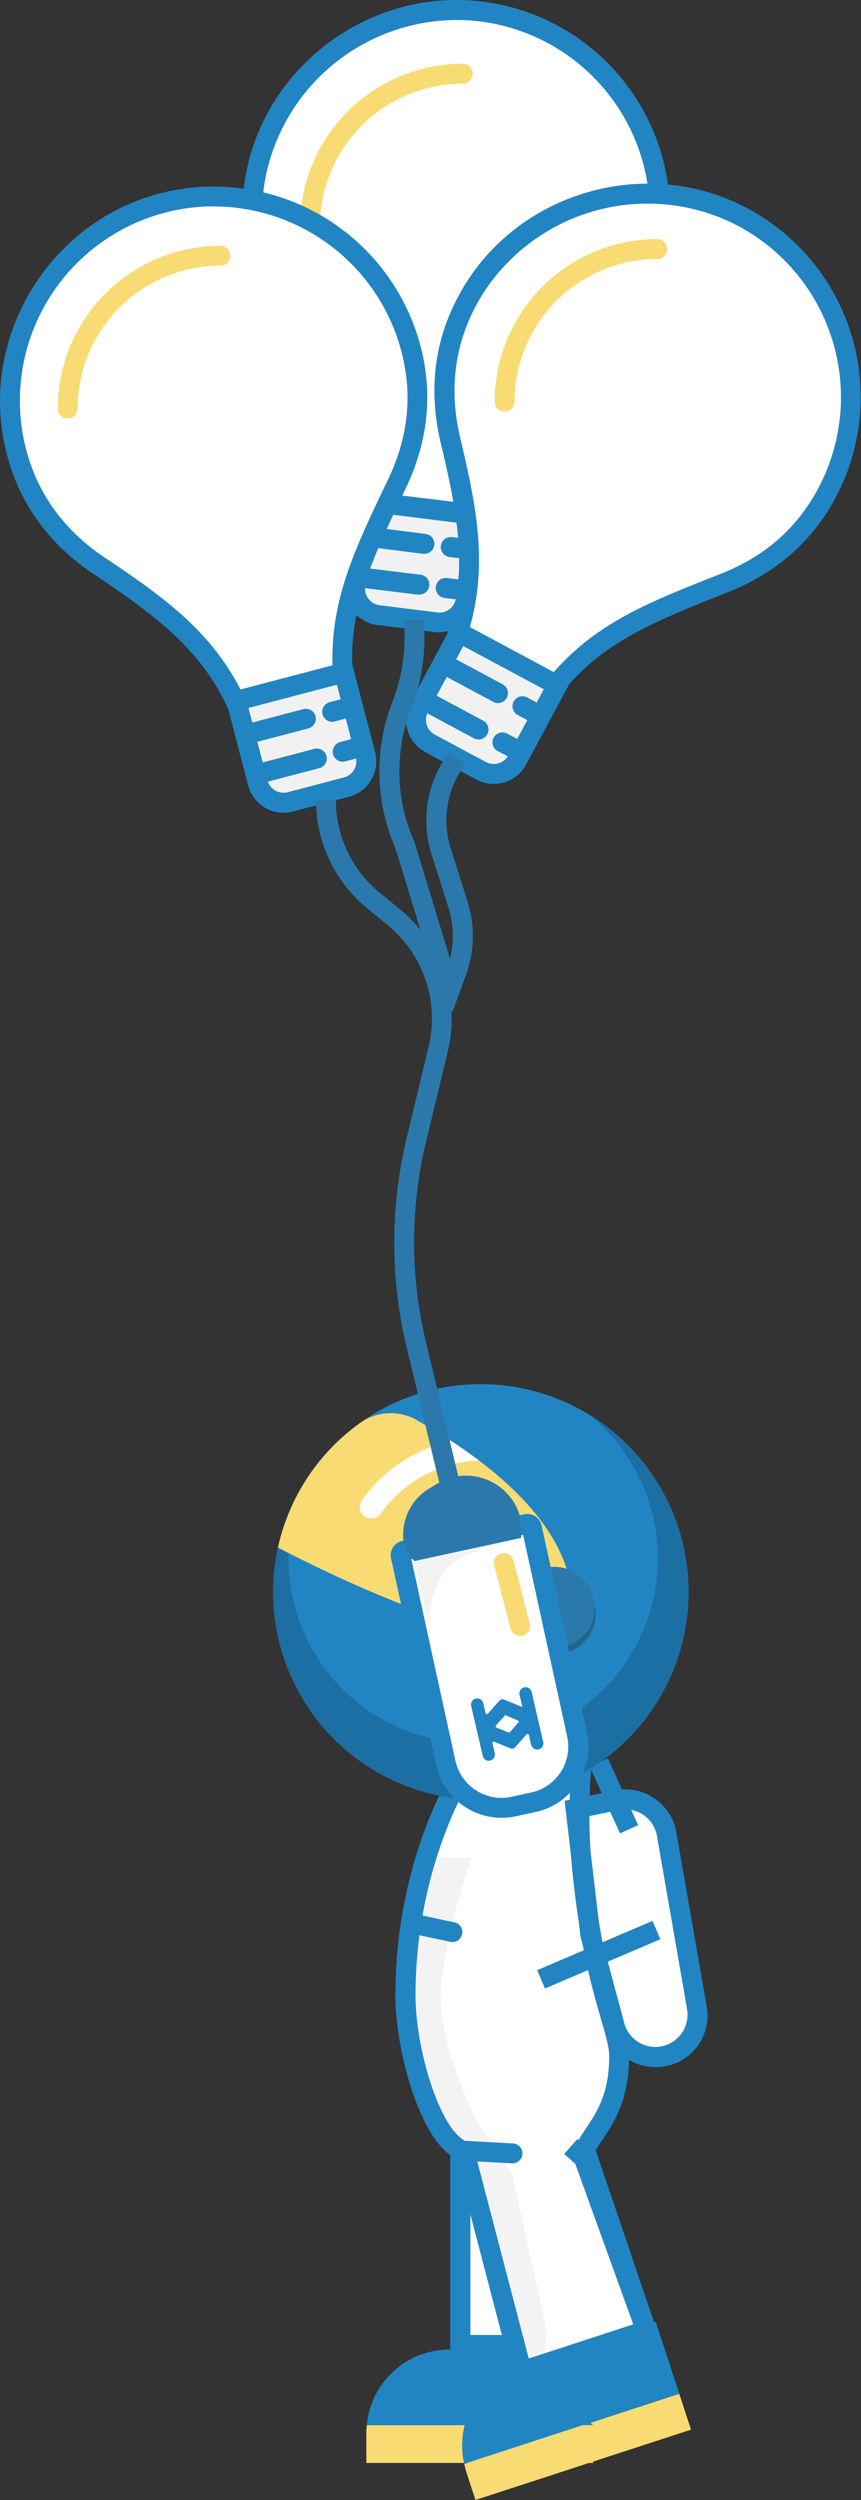 <svg xmlns="http://www.w3.org/2000/svg" xmlns:xlink="http://www.w3.org/1999/xlink" viewBox="0 0 216.23 627.5"><rect x="0" y="0" width="216.23" height="627.5" fill="#333333" stroke="none"/><defs><style>.cls-1{fill:none;}.cls-2{fill:#f8db72;}.cls-3{fill:#fff;}.cls-4{fill:#2285c3;}.cls-5{opacity:0.05;}.cls-6{opacity:0.17;}.cls-7{clip-path:url(#clip-path);}.cls-8{fill:#2b79ac;}.cls-9{fill:#246589;}.cls-10{fill:#f1f1f2;}</style><clipPath id="clip-path"><path class="cls-1" d="M104.3,356.25c14.1,7.85,35.85,22.8,39,41.68,4.35,26.37-45,4.71-68.15-6.77-2-1-3.79-1.91-5.35-2.71a52.35,52.35,0,0,1,20.67-31.31,13.25,13.25,0,0,1,13.87-.89Z"/></clipPath></defs><title>Asset 11</title><g id="Layer_2" data-name="Layer 2"><g id="Layer_1-2" data-name="Layer 1"><path class="cls-2" d="M92,610.62v7.58h56.94v-9.49H92.12C92.07,609.34,92,610,92,610.62Z"/><path class="cls-2" d="M117.05,620.29l2.35,7.21,54.14-17.66-2.95-9-54,17.62C116.72,619.05,116.88,619.66,117.05,620.29Z"/><path class="cls-3" d="M115.58,588.58V540.93a2.47,2.47,0,0,0-1-2c-7-5-12.73-24.89-12.73-38,0-31.44,12.53-55.29,19.94-64.43,5.35-6.6,10.13-7.45,13.71-7.45a42.51,42.51,0,0,1,7.4.91c1.54.28,3.1.57,4.68.75-.39,2.2-.8,5.26-1.21,9.17a141.88,141.88,0,0,0-.5,25.44c1.76,21.06,5.21,32.95,7.49,40.82,1.25,4.3,2.15,7.41,2.15,10,0,10.11-3.45,15.29-6.22,19.46a31.92,31.92,0,0,0-2.57,4.33,2.32,2.32,0,0,0-.23,1v47.65Z"/><path class="cls-4" d="M135.45,431.55h0a39.88,39.88,0,0,1,7,.87c.75.14,1.5.28,2.26.4-.26,1.79-.53,4-.82,6.8a143.1,143.1,0,0,0-.51,25.9c1.78,21.31,5.27,33.35,7.58,41.32,1.19,4.1,2.05,7.06,2.05,9.26,0,9.36-3.08,14-5.8,18.07a35.14,35.14,0,0,0-2.77,4.67,5,5,0,0,0-.45,2.09v45.15H118.08V540.93a5,5,0,0,0-2.1-4.07c-6.29-4.49-11.68-23.51-11.68-35.93,0-30.74,12.18-54,19.38-62.85,4.65-5.75,8.56-6.53,11.77-6.53m0-5c-5,0-10.25,1.71-15.66,8.38-6.09,7.51-20.49,31.43-20.49,66,0,13,5.57,34.14,13.78,40v50.15h35.86V540.93c2.35-5.13,9-10.37,9-24.83,0-7.91-6.9-18.09-9.65-51a143.82,143.82,0,0,1,2.25-36.71c-4.84,0-9.87-1.85-15.11-1.85Z"/><polyline class="cls-3" points="146.58 538.81 162.27 584.99 131.03 595.18 116.94 541.22"/><path class="cls-4" d="M131,597.68a2.51,2.51,0,0,1-1.19-.31,2.48,2.48,0,0,1-1.22-1.56l-14.1-54,4.84-1.26L132.78,592l26.31-8.59-14.88-43.78L149,538l15.69,46.18a2.46,2.46,0,0,1-.13,1.92,2.52,2.52,0,0,1-1.46,1.26l-31.24,10.19A2.55,2.55,0,0,1,131,597.68Z"/><g class="cls-5"><path d="M137.33,585.13l-8.7-39.41-8.1-11.93s-11.3-20.8-9.69-35.89,7.64-31.63,7.64-31.63H107.19l-5.26,35.21L105,522.43l8.85,15.08,1.68,8.69,15.46,49,4.84,1.49Z"/></g><path class="cls-3" d="M144.54,454l9.48-1.92a10.58,10.58,0,0,1,13.31,7.81l7.59,43.56a10.58,10.58,0,0,1-7.12,12.41h0a10.58,10.58,0,0,1-13.29-6.93l-6.24-23.12Z"/><path class="cls-4" d="M164.59,518.85a13.11,13.11,0,0,1-12.47-9.19l-6.33-23.57-4-34.09,11.63-2.36a13.09,13.09,0,0,1,16.35,9.69l0,.13L177.37,503a13,13,0,0,1-8.81,15.28A13.26,13.26,0,0,1,164.59,518.85Zm-13.86-33.53,6.19,22.95A8.08,8.08,0,0,0,172.48,504l0-.12-7.57-43.49a8.08,8.08,0,0,0-10.16-5.91l-.21,0L147.3,456Z"/><rect class="cls-4" x="151.65" y="441.59" width="5" height="18.4" transform="translate(-172.12 103.63) rotate(-24.35)"/><path class="cls-4" d="M135.45,426.55v5a39.88,39.88,0,0,1,7,.87c.75.14,1.5.28,2.26.4-.26,1.79-.53,4-.82,6.8a143.1,143.1,0,0,0-.51,25.9c1.78,21.31,5.27,33.35,7.58,41.32,1.19,4.1,2.05,7.06,2.05,9.26,0,9.36-3.08,14-5.8,18.07a35.14,35.14,0,0,0-2.77,4.67,5,5,0,0,0-.15,3.79l19.4,53.66-45.56,3.24v-58.6a5,5,0,0,0-2.1-4.07c-6.29-4.49-11.68-23.51-11.68-35.93,0-30.74,12.18-54,19.38-62.85,4.65-5.75,8.56-6.53,11.77-6.53v-5m0,0c-5,0-10.25,1.71-15.66,8.38-6.09,7.51-20.49,31.43-20.49,66,0,13,5.57,34.14,13.78,40v64l57.51-4.09-21.65-59.88c2.35-5.13,9-10.37,9-24.83,0-7.91-6.9-18.09-9.65-51a143.82,143.82,0,0,1,2.25-36.71c-4.84,0-9.87-1.85-15.11-1.85Z"/><circle class="cls-4" cx="120.72" cy="399.64" r="49.3"/><path class="cls-4" d="M147.59,361.81a46.38,46.38,0,1,1-64.67,10.95,46.45,46.45,0,0,1,64.67-10.95Zm-69.4,7.6A52.18,52.18,0,1,0,151,357.08,52.18,52.18,0,0,0,78.19,369.41Z"/><g class="cls-6"><path d="M73.94,402.86h0a46.26,46.26,0,0,1,3-31.63,52.17,52.17,0,1,0,74-14.15,32.38,32.38,0,0,0-2.78-1.83,46.37,46.37,0,0,1-29.54,82.28c1.55,1.2-5.42-1.74-4.35-.22a46.34,46.34,0,0,1-39.41-31.36h0"/></g><path class="cls-4" d="M92.12,608.71h56.82l-19.41-18.29-16.65-.69A20.87,20.87,0,0,0,92.12,608.71Z"/><path class="cls-4" d="M131,597.68a2.51,2.51,0,0,1-1.19-.31,2.48,2.48,0,0,1-1.22-1.56l-14.1-54,4.84-1.26L132.78,592l26.31-8.59-14.88-43.78L149,538l15.69,46.18a2.46,2.46,0,0,1-.13,1.92,2.52,2.52,0,0,1-1.46,1.26l-31.24,10.19A2.55,2.55,0,0,1,131,597.68Z"/><path class="cls-4" d="M116.58,618.43l54-17.62-5.89-18L130.42,594A20.87,20.87,0,0,0,116.58,618.43Z"/><path class="cls-4" d="M128.63,543h-.14l-11.89-.66a2.5,2.5,0,0,1,.28-5l11.89.66a2.5,2.5,0,0,1-.14,5Z"/><rect class="cls-4" x="143.3" y="537.69" width="5" height="6.61" transform="translate(-355.72 291.16) rotate(-48.44)"/><line class="cls-3" x1="164.84" y1="484.46" x2="135.87" y2="496.83"/><rect class="cls-4" x="134.6" y="488.14" width="31.5" height="5" transform="translate(-180.56 98.43) rotate(-23.12)"/><path class="cls-2" d="M104.3,356.25c14.1,7.85,35.85,22.8,39,41.68,4.35,26.37-45,4.71-68.15-6.77-2-1-3.79-1.91-5.35-2.71a52.35,52.35,0,0,1,20.67-31.31,13.25,13.25,0,0,1,13.87-.89Z"/><g class="cls-7"><path class="cls-3" d="M91.54,380.59a2.89,2.89,0,0,1-.68-4,37.72,37.72,0,0,1,52.54-8.9,2.9,2.9,0,0,1-3.36,4.72,31.93,31.93,0,0,0-44.46,7.53A2.89,2.89,0,0,1,91.54,380.59Z"/></g><circle class="cls-8" cx="139.42" cy="405.03" r="10.19"/><circle class="cls-9" cx="139.42" cy="405.03" r="10.19"/><circle class="cls-8" cx="139.15" cy="403.47" r="10.19"/><path class="cls-4" d="M113.39,487.41a2.31,2.31,0,0,1-.52-.06l-8.58-1.83a2.5,2.5,0,1,1,1-4.89l8.57,1.83a2.5,2.5,0,0,1-.52,5Z"/><path class="cls-3" d="M125.91,453.77a14.39,14.39,0,0,1-14-11.26L100.59,390.6a1.21,1.21,0,0,1,.16-.88,1.17,1.17,0,0,1,.73-.5l30.67-6.71.25,0a1.16,1.16,0,0,1,1.13.91l11.34,51.91a14.3,14.3,0,0,1-10.92,17l-5,1.09a14.43,14.43,0,0,1-3.07.33Z"/><path class="cls-4" d="M131.37,385.24l11.06,50.61a11.79,11.79,0,0,1-9,14.06l-5,1.09a12.11,12.11,0,0,1-2.54.27A11.89,11.89,0,0,1,114.38,442l-11.06-50.61,28.05-6.13m1-5.25a3.59,3.59,0,0,0-.79.08L101,386.78a3.66,3.66,0,0,0-2.8,4.35l11.35,51.92a16.82,16.82,0,0,0,16.41,13.22,16.55,16.55,0,0,0,3.61-.39l5-1.08a16.83,16.83,0,0,0,12.84-20L136,382.87A3.65,3.65,0,0,0,132.4,380Z"/><line class="cls-3" x1="130.63" y1="408.13" x2="126.55" y2="392.34"/><path class="cls-2" d="M130.63,410.63a2.5,2.5,0,0,1-2.42-1.88L124.13,393a2.5,2.5,0,1,1,4.84-1.25l4.08,15.78a2.5,2.5,0,0,1-1.79,3.05A2.72,2.72,0,0,1,130.63,410.63Z"/><path class="cls-4" d="M122.32,441.91a1.59,1.59,0,0,0,1.93-1.91l-.56-2.39a.36.36,0,0,1,.48-.41l4,1.63a1.11,1.11,0,0,0,1.24-.29l2.8-3.17a.36.36,0,0,1,.62.15l.55,2.37a1.58,1.58,0,0,0,2.57.86,1.56,1.56,0,0,0,.47-1.51l-2.89-12.5a1.64,1.64,0,0,0-.93-1.13,1.56,1.56,0,0,0-2.12,1.79l.72,3.09v0l-4.56-1.89a1.09,1.09,0,0,0-1.24.28l-2.85,3.21a.35.35,0,0,1-.61-.15l-.56-2.39a1.58,1.58,0,0,0-2.57-.87,1.61,1.61,0,0,0-.48,1.52l2.91,12.54A1.58,1.58,0,0,0,122.32,441.91Zm2.26-8.84,2.29-2.57h0l3.17,1.33a.34.34,0,0,1,.12.55l-2.1,2.37a.34.34,0,0,1-.39.09l-3-1.22A.34.34,0,0,1,124.58,433.07Z"/><g class="cls-5"><path d="M130.91,386s-11.85,2.83-16.47,5.79c-6.41,4.12-6.89,16-6.89,16l-3.48-15.88L130.91,386Z"/></g><path class="cls-8" d="M101.63,388.35l0,.13,2.41,3.36L130.91,386l-.3-5.31-.06-.23a14.08,14.08,0,0,0-21-7.91l-1.84,1.13A13.45,13.45,0,0,0,101.63,388.35Z"/><path class="cls-3" d="M165.34,60A51.2,51.2,0,0,0,64.2,44.22c-2.63,14.09.85,26.69,8.27,37.47,14.47,21,21.68,34.44,18.56,59.77L90.6,145l25,3.08.47-3.85c3.15-25.6,14.31-36.39,33.29-53.87C158,82.38,163.8,72.5,165.34,60Z"/><path class="cls-4" d="M117.76,150.82l-29.95-3.69.74-6c3-24.25-3.56-36.88-18.14-58C62.05,71,59.14,57.73,61.74,43.76,66.73,17,91.87-2.1,119,.18a53.71,53.71,0,0,1,48.85,60.09h0c-1.51,12.3-7.16,23-16.77,31.88-19.85,18.28-29.53,28.14-32.51,52.34Zm-24.38-8,20,2.46.17-1.36c3.34-27.1,15.57-38.36,34.08-55.4,8.84-8.15,13.81-17.57,15.2-28.82h0A48.7,48.7,0,0,0,118.55,5.17,49.07,49.07,0,0,0,66.66,44.68C64.3,57.3,67,69.27,74.52,80.27c14,20.36,22.3,34.65,19,61.5Z"/><path class="cls-3" d="M77.85,56.86A38.35,38.35,0,0,1,116.2,18.51"/><path class="cls-2" d="M77.85,59.36a2.5,2.5,0,0,1-2.5-2.5A40.9,40.9,0,0,1,116.2,16a2.5,2.5,0,0,1,0,5A35.89,35.89,0,0,0,80.35,56.86,2.5,2.5,0,0,1,77.85,59.36Z"/><path class="cls-10" d="M90,127.43h28a0,0,0,0,1,0,0v21.25a6.71,6.71,0,0,1-6.71,6.71H96.74A6.71,6.71,0,0,1,90,148.68V127.43A0,0,0,0,1,90,127.43Z" transform="translate(18.07 -11.65) rotate(7.02)"/><path class="cls-4" d="M110.36,158.73a10.9,10.9,0,0,1-1.14-.07l-14.43-1.78a9.2,9.2,0,0,1-8-10.26L89.68,123l32.71,4-2.91,23.57a9.2,9.2,0,0,1-9.12,8.09Zm-.53-5a4.15,4.15,0,0,0,3.1-.85,4.2,4.2,0,0,0,1.59-2.81l2.29-18.61L94,128.62l-2.29,18.61a4.19,4.19,0,0,0,3.66,4.69Z"/><path class="cls-4" d="M106.43,139l-.3,0L90.47,137a2.5,2.5,0,0,1,.61-5L106.74,134a2.5,2.5,0,0,1-.31,5Z"/><path class="cls-4" d="M105.17,149.25l-.31,0-14.57-1.8a2.5,2.5,0,0,1,.61-5l14.57,1.79a2.5,2.5,0,0,1-.3,5Z"/><path class="cls-4" d="M116.86,140.25a1.62,1.62,0,0,1-.31,0l-3.64-.44a2.5,2.5,0,1,1,.61-5l3.64.45a2.5,2.5,0,0,1-.3,5Z"/><path class="cls-4" d="M115.05,150.46a1.67,1.67,0,0,1-.31,0l-3.1-.38a2.5,2.5,0,0,1,.62-5l3.09.38a2.5,2.5,0,0,1-.3,5Z"/><path class="cls-3" d="M103.22,87.52A51.2,51.2,0,0,0,3.44,110.34C6.21,124.4,14.11,134.83,25,142.09c21.23,14.17,32.89,24,39.37,48.65l.9,3.4,24.35-6.39-1-3.75c-6.55-24.95-.18-39.11,11-62.36C104.67,111.08,106.43,99.74,103.22,87.52Z"/><path class="cls-4" d="M63.47,197.2,62,191.38c-6.21-23.63-17-32.94-38.35-47.21C11.35,136,3.74,124.77,1,110.83-4.27,84.16,12,57.07,38,49.16a53.71,53.71,0,0,1,67.62,37.73h0c3.15,12,1.88,24-3.78,35.83-11.67,24.32-17,37.06-10.81,60.65l1.61,6.16ZM53.79,51.79a48.79,48.79,0,0,0-47.9,58.07C8.38,122.45,15.27,132.6,26.38,140c20.56,13.72,33.54,23.94,40.4,50.1l.26,1L86.56,186l-.35-1.33c-6.93-26.41.26-41.4,11.14-64.09,5.2-10.83,6.33-21.43,3.45-32.39h0a48.79,48.79,0,0,0-47-36.37Z"/><path class="cls-10" d="M62.43,171.91h28a0,0,0,0,1,0,0v21.25a6.71,6.71,0,0,1-6.71,6.71H69.14a6.71,6.71,0,0,1-6.71-6.71V171.91a0,0,0,0,1,0,0Z" transform="translate(-44.7 25.49) rotate(-14.71)"/><path class="cls-4" d="M71.23,204a9.22,9.22,0,0,1-8.91-6.87l-6-23,31.88-8.37,6,23A9.22,9.22,0,0,1,87.63,200l-14.07,3.69A8.94,8.94,0,0,1,71.23,204ZM62.39,177.7l4.77,18.14a4.2,4.2,0,0,0,5.13,3l14.07-3.7a4.21,4.21,0,0,0,3-5.13L84.6,171.87Z"/><path class="cls-4" d="M61.57,186.91a2.5,2.5,0,0,1-.63-4.92l15.25-4a2.5,2.5,0,0,1,1.27,4.84l-15.25,4A2.41,2.41,0,0,1,61.57,186.91Z"/><path class="cls-4" d="M65.26,196.64a2.5,2.5,0,0,1-.64-4.91L78.82,188a2.5,2.5,0,1,1,1.27,4.83l-14.2,3.73A2.27,2.27,0,0,1,65.26,196.64Z"/><path class="cls-4" d="M83.43,181.17a2.5,2.5,0,0,1-.63-4.92l3.55-.93a2.5,2.5,0,1,1,1.27,4.83l-3.55.93A2.35,2.35,0,0,1,83.43,181.17Z"/><path class="cls-4" d="M86.06,191.18a2.5,2.5,0,0,1-.63-4.92l3-.79a2.5,2.5,0,0,1,1.27,4.84l-3,.79A2.8,2.8,0,0,1,86.06,191.18Z"/><path class="cls-3" d="M17,102.55A38.35,38.35,0,0,1,55.34,64.2"/><path class="cls-2" d="M17,105.05a2.5,2.5,0,0,1-2.5-2.5A40.9,40.9,0,0,1,55.34,61.7a2.5,2.5,0,0,1,0,5,35.89,35.89,0,0,0-35.85,35.85A2.5,2.5,0,0,1,17,105.05Z"/><path class="cls-3" d="M207.62,123.89A51.2,51.2,0,0,0,119,72.7c-7.54,12.18-8.85,25.2-5.82,37.92,5.91,24.83,7.78,39.95-4.27,62.44l-1.66,3.1,22.19,11.9,1.83-3.42c12.18-22.74,26.49-28.77,50.49-38.21C192.65,142.14,201.65,135,207.62,123.89Z"/><path class="cls-4" d="M130.45,191.44l-26.6-14.25,2.84-5.31c11.54-21.53,10-35.67,4-60.68-3.41-14.33-1.35-27.73,6.13-39.82,14.3-23.12,44.65-31.89,69.1-20a53.7,53.7,0,0,1,23.86,73.66h0c-5.85,10.93-15,18.9-27.15,23.68-25.11,9.88-37.69,15.58-49.21,37.07Zm-19.83-16.3,17.79,9.53.64-1.21c12.9-24.07,28.37-30.15,51.79-39.36,11.18-4.4,19.22-11.4,24.58-21.39h0A48.7,48.7,0,0,0,183.77,55.9,49.09,49.09,0,0,0,121.11,74c-6.75,10.92-8.6,23-5.51,36,5.72,24,8.27,40.37-4.5,64.21Z"/><path class="cls-10" d="M107,163.73h28a0,0,0,0,1,0,0V185a6.71,6.71,0,0,1-6.71,6.71H113.75A6.71,6.71,0,0,1,107,185V163.73a0,0,0,0,1,0,0Z" transform="translate(98.29 -36.09) rotate(28.19)"/><path class="cls-4" d="M124,196.77a9.14,9.14,0,0,1-4.34-1.1l-12.82-6.87a9.21,9.21,0,0,1-3.76-12.47l11.22-20.93L143.34,171,132.12,191.9a9.15,9.15,0,0,1-5.45,4.47A9.56,9.56,0,0,1,124,196.77Zm-7.66-34.6-8.86,16.53a4.2,4.2,0,0,0,1.72,5.69L122,191.26a4.22,4.22,0,0,0,3.21.32,4.18,4.18,0,0,0,2.49-2L136.57,173Z"/><path class="cls-4" d="M125.06,176.47a2.41,2.41,0,0,1-1.18-.3L110,168.73a2.5,2.5,0,0,1,2.36-4.41l13.9,7.45a2.5,2.5,0,0,1-1.18,4.7Z"/><path class="cls-4" d="M120.17,185.6a2.52,2.52,0,0,1-1.18-.3l-12.94-6.93a2.5,2.5,0,1,1,2.37-4.41l12.93,6.93a2.5,2.5,0,0,1-1.18,4.71Z"/><path class="cls-4" d="M134.32,181.43a2.38,2.38,0,0,1-1.18-.3l-3.23-1.73a2.5,2.5,0,0,1,2.36-4.4l3.23,1.73a2.5,2.5,0,0,1-1.18,4.7Z"/><path class="cls-4" d="M129,190.3a2.49,2.49,0,0,1-1.18-.3L125,188.53a2.5,2.5,0,0,1,2.36-4.41l2.75,1.48a2.5,2.5,0,0,1-1.18,4.7Z"/><path class="cls-3" d="M126.73,100.82a38.35,38.35,0,0,1,38.35-38.35"/><path class="cls-2" d="M126.73,103.32a2.49,2.49,0,0,1-2.5-2.5A40.89,40.89,0,0,1,165.08,60a2.5,2.5,0,0,1,0,5,35.89,35.89,0,0,0-35.85,35.85A2.5,2.5,0,0,1,126.73,103.32Z"/><path class="cls-8" d="M112.41,380.8l-10.3-42.66a112.49,112.49,0,0,1,0-52.4l5.56-23.12A30.31,30.31,0,0,0,97.4,232.25L92.25,228a35,35,0,0,1-12.89-27.2h5a30,30,0,0,0,11.06,23.33l5.15,4.21a35.34,35.34,0,0,1,11.92,35.4l-5.56,23.12A107.35,107.35,0,0,0,107,337l10.3,42.66Z"/><path class="cls-8" d="M113.67,253.92,109,252.25l3.4-9.58a23.29,23.29,0,0,0,.26-14.69l-4.3-13.65a28.13,28.13,0,0,1,4.54-25.6l4,3.05a23.14,23.14,0,0,0-3.73,21.05l4.3,13.65a28.28,28.28,0,0,1-.32,17.86Z"/><path class="cls-8" d="M110.47,249.47,100,215.11c-.36-1.18-.78-2.36-1.23-3.49a48.22,48.22,0,0,1-.47-34.79l.59-1.6a43.16,43.16,0,0,0,2.7-15.67l-.06-4,5-.07.06,4a48.26,48.26,0,0,1-3,17.48l-.59,1.6a43.19,43.19,0,0,0,.42,31.19c.51,1.26,1,2.57,1.37,3.89L115.25,248Z"/></g></g></svg>